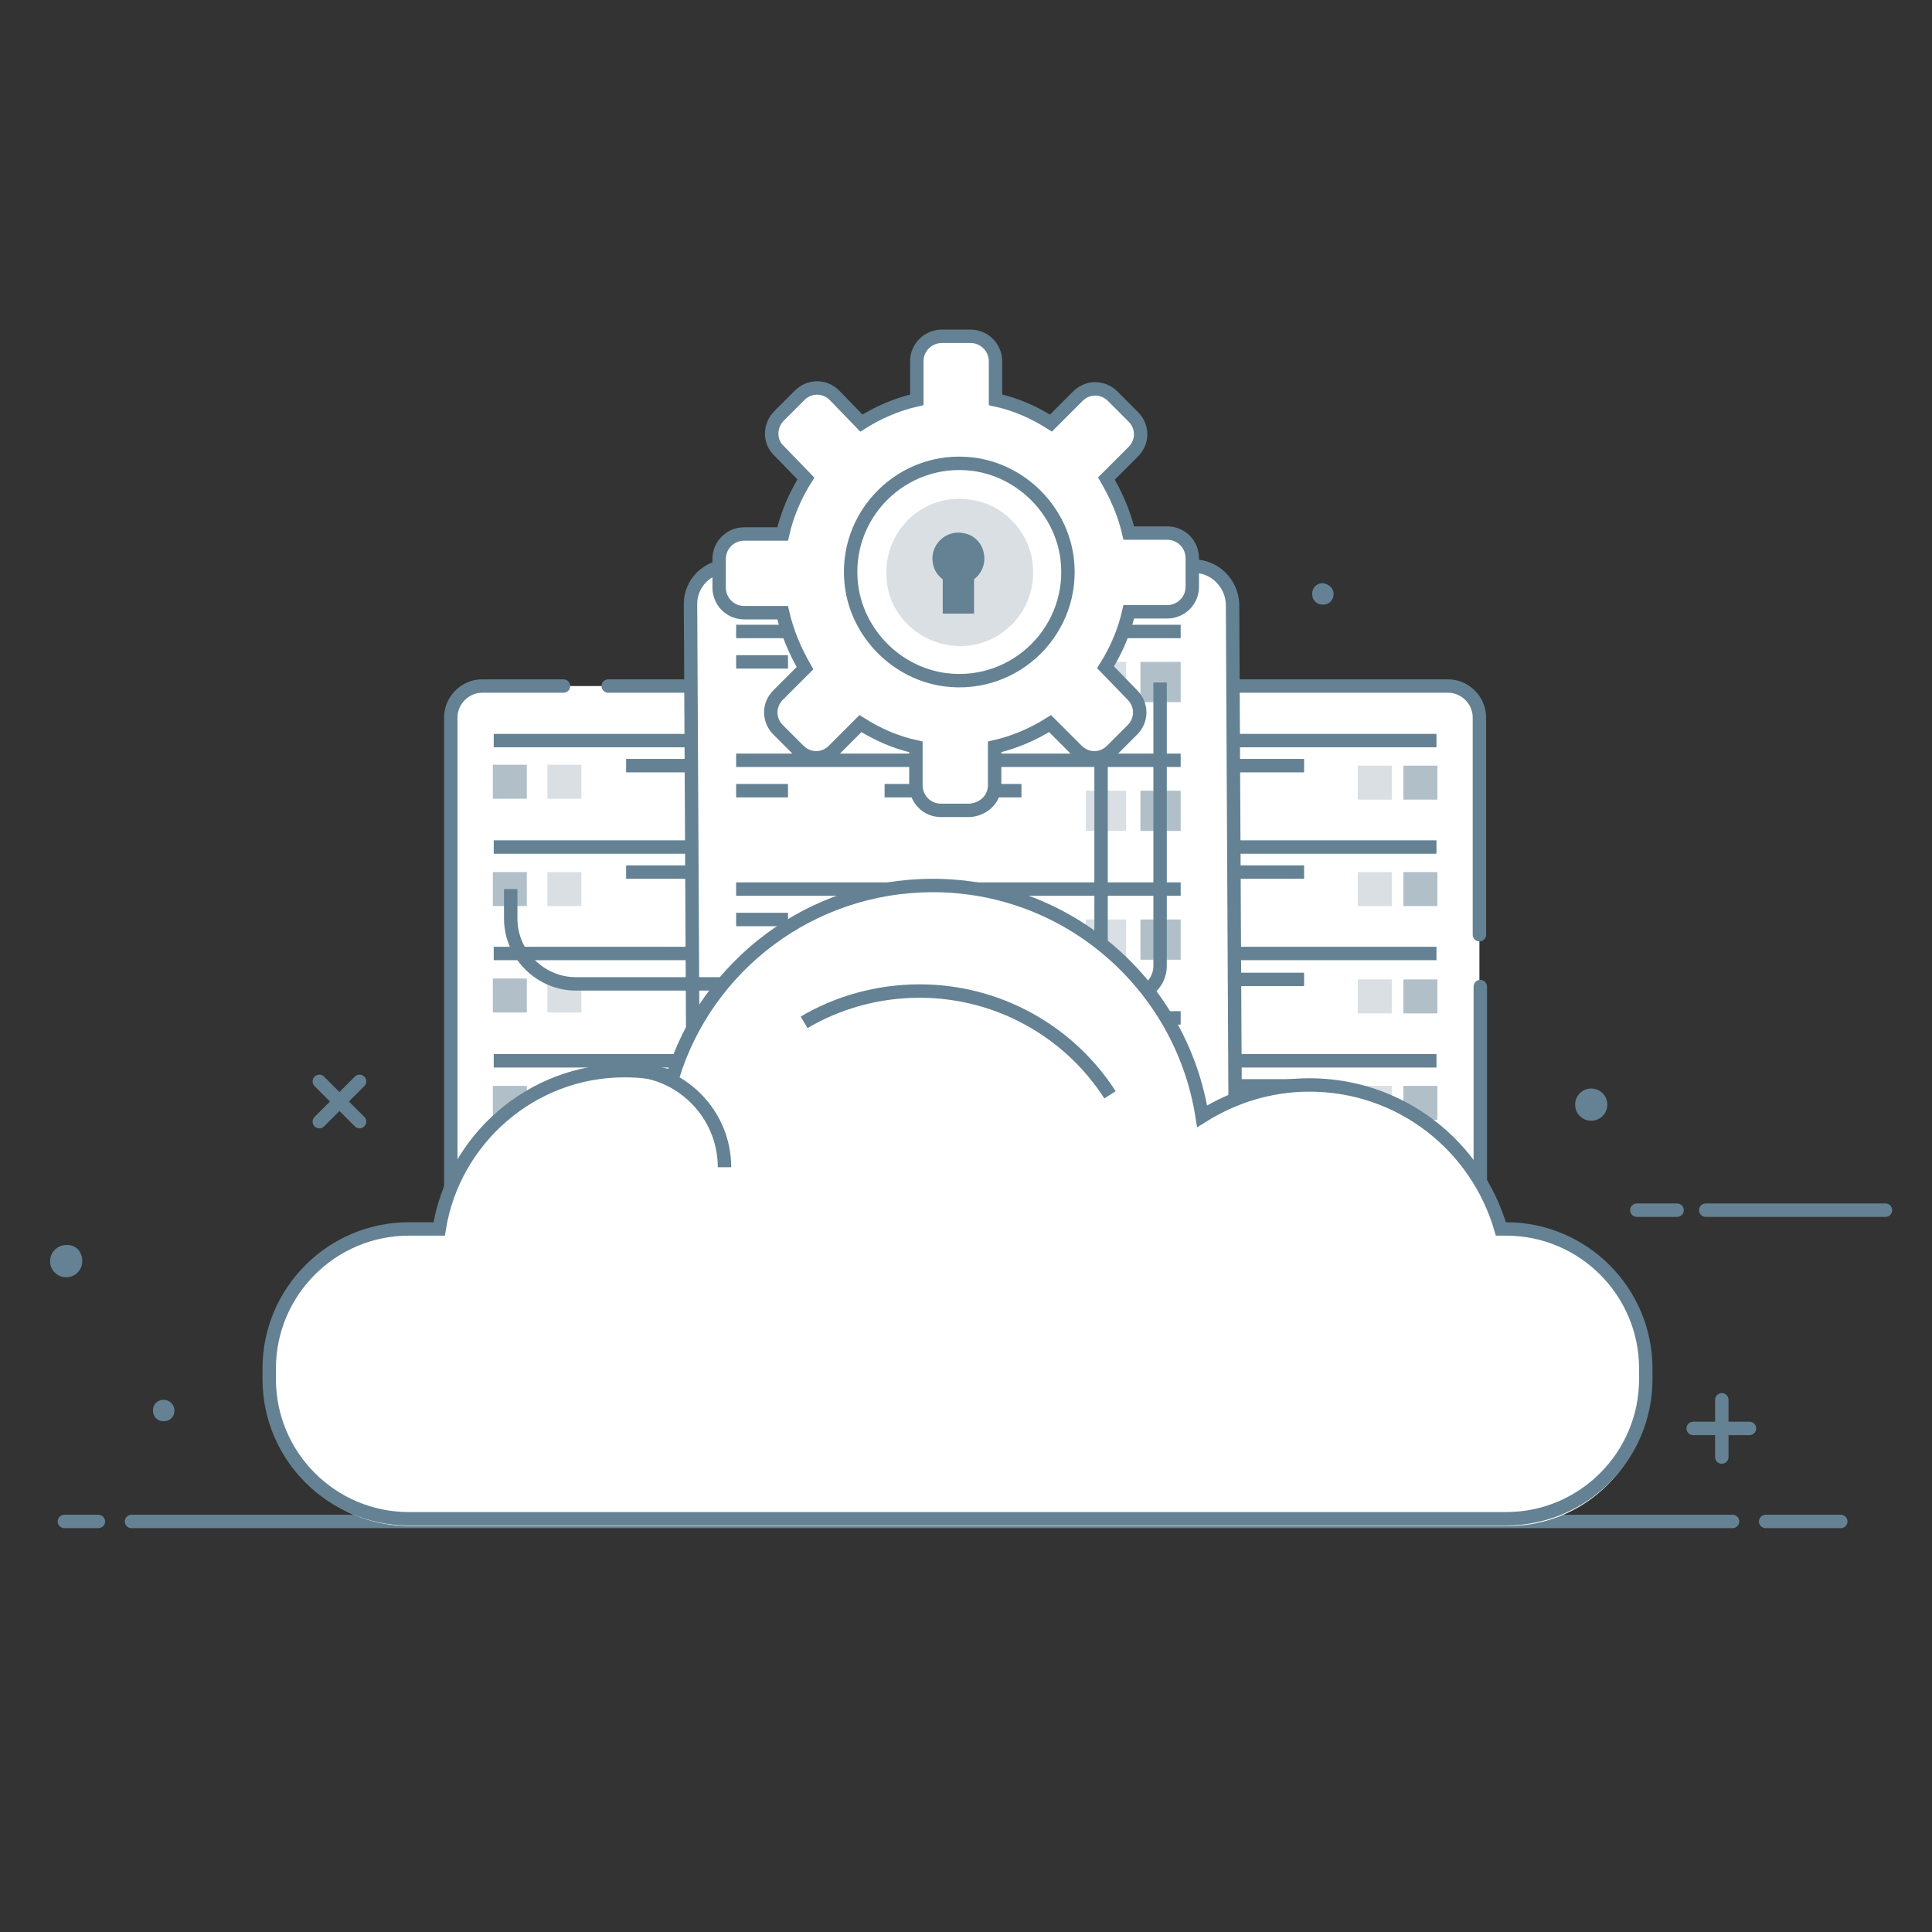 <?xml version="1.0" encoding="utf-8"?>
<!-- Generator: Adobe Illustrator 22.1.0, SVG Export Plug-In . SVG Version: 6.00 Build 0)  -->
<!DOCTYPE svg PUBLIC "-//W3C//DTD SVG 1.1//EN" "http://www.w3.org/Graphics/SVG/1.1/DTD/svg11.dtd">
<svg id='Layer_1' style='enable-background:new 0 0 216 216;' version='1.1' viewBox='0 0 216 216'
     x='0px'
     xml:space='preserve' xmlns='http://www.w3.org/2000/svg' y='0px'>
<rect x="0" y="0" width="216" height="216" fill="#333333" stroke="none"/>
<style type='text/css'>
	.st0 {
    fill: none;
    stroke: #0686D8;
    stroke-width: 1.5;
    stroke-miterlimit: 10;
  }

  .st1 {
    fill: none;
    stroke: #648293;
    stroke-width: 1.5;
    stroke-linecap: round;
    stroke-miterlimit: 10;
  }

  .st2 {
    fill: #FFFFFF;
  }

  .st3 {
    fill: none;
    stroke: #648293;
    stroke-width: 1.5;
    stroke-miterlimit: 10;
  }

  .st4 {
    fill: none;
    stroke: #677089;
    stroke-width: 1.5;
    stroke-linecap: round;
    stroke-linejoin: round;
    stroke-miterlimit: 10;
  }

  .st5 {
    fill: #D9DFE3;
  }

  .st6 {
    opacity: 0.5;
    fill: #648293;
    enable-background: new;
  }

  .st7 {
    fill: #5FB0E5;
  }

  .st8 {
    fill: none;
    stroke: #0273FB;
    stroke-width: 1.5;
    stroke-miterlimit: 10;
  }

  .st9 {
    fill: #C5CAE9;
  }

  .st10 {
    fill: #D2E9F7;
  }

  .st11 {
    fill: none;
  }

  .st12 {
    fill: #FFCCBC;
  }

  .st13 {
    fill: #648293;
  }

  .st14 {
    fill: #FFFFFF;
    stroke: #648293;
    stroke-width: 1.5;
    stroke-miterlimit: 10;
  }
</style>
  <g id='XMLID_1035_'>
	<g id='XMLID_1040_'>
		<path class='st0' d='M49.9,170.1' id='XMLID_1042_'/>
    <path class='st0' d='M15.5,170.1' id='XMLID_1041_'/>
	</g>
    <g id='XMLID_1036_'>
		<line class='st1' id='XMLID_1039_' x1='14.7' x2='193.7' y1='170.1' y2='170.1'/>
      <line class='st1' id='XMLID_1038_' x1='7.2' x2='11' y1='170.1' y2='170.1'/>
      <line class='st1' id='XMLID_1037_' x1='197.4' x2='205.8' y1='170.1' y2='170.1'/>
	</g>
</g>
  <g>
	<g>
		<path class='st2' d='M54,76.7h43.2c1.9,0,3.5,1.6,3.5,3.5v64.7H50.4V80.2C50.4,78.2,52,76.7,54,76.7z'/>
    <path class='st1' d='M68,76.7h29.2c1.9,0,3.5,1.6,3.5,3.5v64.7H50.4V80.2c0-1.9,1.6-3.5,3.5-3.5H63'/>
    <g>
			<g>
				<line class='st3' x1='96.4' x2='55.2' y1='82.8' y2='82.8'/>
        <line class='st4' x1='96.4' x2='91.7' y1='85.6' y2='85.6'/>
        <line class='st3' x1='82.7' x2='70' y1='85.6' y2='85.6'/>
        <rect class='st5' height='3.8' width='3.8' x='61.2' y='85.5'/>
        <rect class='st6' height='3.8' width='3.8' x='55.1' y='85.5'/>
			</g>
      <g>
				<line class='st3' x1='96.4' x2='55.2' y1='94.7' y2='94.7'/>
        <line class='st4' x1='96.4' x2='91.7' y1='97.5' y2='97.5'/>
        <line class='st3' x1='82.7' x2='70' y1='97.5' y2='97.5'/>
        <rect class='st5' height='3.8' width='3.8' x='61.2' y='97.5'/>
        <rect class='st6' height='3.8' width='3.8' x='55.1' y='97.5'/>
			</g>
      <g>
				<line class='st3' x1='96.4' x2='55.2' y1='106.6' y2='106.6'/>
        <line class='st4' x1='96.4' x2='91.7' y1='109.5' y2='109.5'/>
        <rect class='st5' height='3.8' width='3.8' x='61.2' y='109.4'/>
        <rect class='st6' height='3.8' width='3.8' x='55.1' y='109.4'/>
			</g>
      <g>
				<line class='st3' x1='96.4' x2='55.2' y1='118.6' y2='118.6'/>
        <line class='st4' x1='96.4' x2='91.7' y1='121.4' y2='121.4'/>
        <line class='st4' x1='82.7' x2='70' y1='121.4' y2='121.4'/>
        <rect class='st7' height='3.8' width='3.8' x='61.2' y='121.4'/>
        <rect class='st6' height='3.8' width='3.8' x='55.1' y='121.4'/>
			</g>
      <g>
				<line class='st8' x1='96.4' x2='55.2' y1='130.5' y2='130.5'/>
        <line class='st4' x1='96.4' x2='91.7' y1='133.3' y2='133.3'/>
        <line class='st4' x1='82.7' x2='70' y1='133.3' y2='133.3'/>
        <rect class='st9' height='3.8' width='3.8' x='60.7' y='133.3'/>
        <rect class='st10' height='3.8' width='3.8' x='55.1' y='133.3'/>
			</g>
		</g>
	</g>
    <g>
		<path class='st2' d='M161.8,76.7h-43.2c-1.9,0-3.5,1.6-3.5,3.5v64.7h50.3V80.2C165.4,78.2,163.8,76.7,161.8,76.7z'/>
      <path class='st1' d='M165.4,104.5V80.2c0-1.9-1.6-3.5-3.5-3.5h-43.2c-1.9,0-3.5,1.6-3.5,3.5v64.7h50.3v-34.6'/>
      <g>
			<g>
				<line class='st3' x1='119.3' x2='160.6' y1='82.8' y2='82.8'/>
        <line class='st4' x1='119.3' x2='124.1' y1='85.6' y2='85.6'/>
        <line class='st3' x1='133.1' x2='145.8' y1='85.6' y2='85.6'/>
        <rect class='st5' height='3.8' width='3.8' x='151.8' y='85.6'/>
        <rect class='st6' height='3.8' width='3.8' x='156.9' y='85.6'/>
			</g>
        <g>
				<line class='st3' x1='119.3' x2='160.6' y1='94.7' y2='94.7'/>
          <line class='st4' x1='119.3' x2='124.1' y1='97.5' y2='97.5'/>
          <line class='st3' x1='133.1' x2='145.8' y1='97.5' y2='97.5'/>
          <rect class='st5' height='3.8' width='3.8' x='151.8' y='97.5'/>
          <rect class='st6' height='3.8' width='3.8' x='156.9' y='97.5'/>
			</g>
        <g>
				<line class='st3' x1='119.3' x2='160.6' y1='106.6' y2='106.6'/>
          <line class='st4' x1='119.3' x2='124.1' y1='109.5' y2='109.5'/>
          <line class='st3' x1='133.1' x2='145.8' y1='109.5' y2='109.5'/>
          <rect class='st5' height='3.8' width='3.8' x='151.8' y='109.5'/>
          <rect class='st6' height='3.8' width='3.8' x='156.9' y='109.5'/>
			</g>
        <g>
				<line class='st3' x1='119.3' x2='160.6' y1='118.6' y2='118.6'/>
          <line class='st4' x1='119.3' x2='124.1' y1='121.4' y2='121.4'/>
          <line class='st3' x1='133.1' x2='145.8' y1='121.4' y2='121.4'/>
          <rect class='st5' height='3.8' width='3.8' x='151.8' y='121.4'/>
          <rect class='st6' height='3.8' width='3.8' x='156.9' y='121.4'/>
			</g>
        <g>
				<line class='st8' x1='119.3' x2='160.6' y1='130.5' y2='130.5'/>
          <line class='st4' x1='119.3' x2='124.1' y1='133.3' y2='133.3'/>
          <line class='st11' x1='133.1' x2='145.8' y1='133.3' y2='133.3'/>
          <rect class='st7' height='3.8' width='3.8' x='151.8' y='133.3'/>
          <rect class='st10' height='3.8' width='3.8' x='156.9' y='133.3'/>
			</g>
		</g>
	</g>
    <g>
		<path class='st2'
          d='M133.5,63.3H81.4c-2.3,0-4.2,1.9-4.2,4.2l0.4,77.3h60.6l-0.4-77.3C137.7,65.2,135.8,63.3,133.5,63.3z'/>
      <path class='st3'
            d='M133.5,63.3H81.4c-2.3,0-4.2,1.9-4.2,4.2l0.4,77.3h60.6l-0.4-77.3C137.7,65.2,135.8,63.3,133.5,63.3z'/>
      <g>
			<g>
				<line class='st3' x1='82.3' x2='132' y1='70.6' y2='70.6'/>
        <line class='st3' x1='82.3' x2='88.1' y1='74' y2='74'/>
        <line class='st8' x1='98.9' x2='114.2' y1='74' y2='74'/>
        <rect class='st5' height='4.5' width='4.5' x='121.4' y='74'/>
        <rect class='st6' height='4.5' width='4.5' x='127.5' y='74'/>
			</g>
        <g>
				<line class='st3' x1='82.3' x2='132' y1='85' y2='85'/>
          <line class='st3' x1='82.3' x2='88.1' y1='88.4' y2='88.4'/>
          <line class='st3' x1='98.9' x2='114.2' y1='88.4' y2='88.4'/>
          <rect class='st5' height='4.5' width='4.5' x='121.4' y='88.4'/>
          <rect class='st6' height='4.5' width='4.5' x='127.5' y='88.4'/>
			</g>
        <g>
				<line class='st3' x1='82.3' x2='132' y1='99.4' y2='99.4'/>
          <line class='st3' x1='82.3' x2='88.1' y1='102.8' y2='102.8'/>
          <line class='st8' x1='98.9' x2='114.2' y1='102.8' y2='102.8'/>
          <rect class='st5' height='4.5' width='4.5' x='121.4' y='102.8'/>
          <rect class='st6' height='4.5' width='4.5' x='127.5' y='102.8'/>
			</g>
        <g>
				<line class='st3' x1='82.3' x2='132' y1='113.8' y2='113.8'/>
          <line class='st4' x1='82.3' x2='88.1' y1='117.2' y2='117.2'/>
          <line class='st4' x1='98.9' x2='114.2' y1='117.2' y2='117.2'/>
          <rect class='st9' height='4.5' width='4.5' x='120.9' y='117.2'/>
          <rect class='st12' height='4.5' width='4.5' x='127.5' y='117.2'/>
			</g>
        <g>
				<line class='st4' x1='82.3' x2='132' y1='128.1' y2='128.1'/>
          <line class='st4' x1='82.3' x2='88.1' y1='131.5' y2='131.5'/>
          <line class='st4' x1='98.9' x2='114.2' y1='131.5' y2='131.5'/>
          <rect class='st9' height='4.5' width='4.5' x='120.9' y='131.5'/>
          <rect class='st12' height='4.5' width='4.5' x='127.5' y='131.5'/>
			</g>
		</g>
	</g>
    <path class='st3' d='M123.1,76.3V108c0,1.8,1.5,3.3,3.3,3.3l0,0c1.8,0,3.3-1.5,3.3-3.3V76.3'/>
    <path class='st3' d='M57.1,99.4v3.3c0,4,3.3,7.3,7.3,7.3h35.8c4,0,7.3-3.3,7.3-7.3l0,0'/>
</g>
  <g id='XMLID_1022_'>
	<path class='st2' d='M168.6,137.7H168c-2.7-9.4-11.3-16.2-21.4-16.2c-4.4,0-8.6,1.3-12,3.6
		c-2.3-14.8-14.9-26.1-30.2-26.1c-13.7,0-25.3,9.1-29.2,21.7c-1.7-0.5-3.6-0.7-5.4-0.7c-10.5,0-19.1,7.7-20.7,17.8h-3.4
		c-8.6,0-15.7,7.1-15.7,15.8v1.2c0,8.7,7,15.8,15.7,15.8h123c8.6,0,15.7-7.1,15.7-15.8v-1.2C184.3,144.8,177.2,137.7,168.6,137.7z'
        id='XMLID_1034_'
  />
    <g id='XMLID_1031_'>
		<path class='st0' d='M43,106.4' id='XMLID_1033_'/>
      <path class='st0' d='M50.4,99' id='XMLID_1032_'/>
	</g>
    <g id='XMLID_1027_'>
		<path class='st0' d='M148,116.7' id='XMLID_1030_'/>
      <path class='st0' d='M164.5,116.7' id='XMLID_1029_'/>
      <path class='st0' d='M159.5,116.7' id='XMLID_1028_'/>
	</g>
    <g id='XMLID_1023_'>
		<path class='st3' d='M65.1,169.8h103.3c8.6,0,15.6-7,15.6-15.6V153c0-8.6-7-15.6-15.6-15.6h-0.6
			c-2.7-9.3-11.2-16.1-21.4-16.1c-4.4,0-8.5,1.3-12,3.5c-2.3-14.6-14.9-25.8-30.1-25.8c-13.7,0-25.3,9-29.1,21.4
			c-1.7-0.5-3.6-0.7-5.4-0.7c-10.4,0-19.1,7.7-20.7,17.7h-3.4c-8.6,0-15.6,7-15.6,15.6v1.2c0,8.6,7,15.6,15.6,15.6h21.9'
          id='XMLID_1026_'/>
      <path class='st3' d='M124.1,122.4c-4.5-7-12.4-11.6-21.3-11.6c-4.7,0-9.2,1.3-12.9,3.5' id='XMLID_1025_'/>
      <path class='st3' d='M70.1,119.6c6,0,10.9,4.9,10.9,10.9' id='XMLID_1024_'/>
	</g>
</g>
  <g id='XMLID_1019_'>
	<line class='st1' id='XMLID_1021_' x1='189.3' x2='195.6' y1='159.7' y2='159.7'/>
    <line class='st1' id='XMLID_1020_' x1='192.5' x2='192.5' y1='162.9' y2='156.5'/>
</g>
  <g id='XMLID_1016_'>
	<line class='st1' id='XMLID_1018_' x1='35.7' x2='40.2' y1='125.4' y2='120.9'/>
    <line class='st1' id='XMLID_1017_' x1='40.2' x2='35.7' y1='125.4' y2='120.9'/>
</g>
  <line class='st1' id='XMLID_1015_' x1='190.7' x2='210.8' y1='135.3' y2='135.3'/>
  <line class='st1' id='XMLID_1014_' x1='187.5' x2='183' y1='135.3' y2='135.3'/>
  <path class='st13' d='M9.2,141c0,1-0.8,1.8-1.8,1.8S5.6,142,5.6,141s0.8-1.8,1.8-1.8C8.4,139.1,9.2,139.9,9.2,141z
	' id='XMLID_1013_'/>
  <path class='st13' d='M179.7,123.5c0,1-0.8,1.8-1.8,1.8s-1.8-0.8-1.8-1.8s0.8-1.8,1.8-1.8S179.7,122.5,179.7,123.5
	z' id='XMLID_1012_'/>
  <path class='st13' d='M19.5,157.7c0,0.7-0.5,1.2-1.2,1.2s-1.2-0.5-1.2-1.2s0.5-1.2,1.2-1.2
	C18.9,156.5,19.5,157,19.5,157.7z' id='XMLID_1011_'/>
  <path class='st13' d='M149.1,66.4c0,0.7-0.5,1.2-1.2,1.2s-1.2-0.5-1.2-1.2s0.5-1.2,1.2-1.2
	C148.6,65.3,149.1,65.8,149.1,66.4z' id='XMLID_1010_'/>
  <g id='IoT_1_'>
	<g id='XMLID_1048_'>
		<path class='st14' d='M111.2,87.8v-4.3c2.2-0.5,4.3-1.4,6.2-2.6l3,3c1.1,1.1,2.8,1.1,3.9,0l2.3-2.3
			c1.1-1.1,1.1-2.8,0-3.9l-3-3.1c1.2-1.9,2.1-4,2.6-6.2h4.3c1.5,0,2.8-1.2,2.8-2.8v-3.2c0-1.5-1.2-2.8-2.8-2.8h-4.3
			c-0.5-2.2-1.4-4.2-2.5-6.1l3-3c1.1-1.1,1.1-2.8,0-3.9l-2.3-2.3c-1.1-1.1-2.8-1.1-3.9,0l-3,3c-1.9-1.2-3.9-2.1-6.2-2.6v-4.3
			c0-1.5-1.2-2.8-2.8-2.8h-3.2c-1.5,0-2.8,1.2-2.8,2.8v4.3c-2.2,0.5-4.3,1.4-6.2,2.6l-3-3.1c-1.1-1.1-2.8-1.1-3.9,0l-2.3,2.3
			c-1.1,1.1-1.1,2.9,0,3.9l3,3.1c-1.2,1.9-2.1,4-2.6,6.2h-4.3c-1.5,0-2.8,1.2-2.8,2.8v3.2c0,1.5,1.2,2.8,2.8,2.8h4.3
			c0.5,2.2,1.4,4.3,2.5,6.2l-3,3c-1.1,1.1-1.1,2.8,0,3.9l2.3,2.3c1.1,1.1,2.8,1.1,3.9,0l3-3c1.9,1.2,3.9,2.1,6.2,2.6v4.3
			c0,1.5,1.2,2.8,2.8,2.8h3.2C110,90.5,111.2,89.3,111.2,87.8z' id='XMLID_1049_'/>
	</g>
</g>
  <path class='st2' d='M119.3,62.4c1,7.9-5.7,14.6-13.6,13.6c-5.4-0.7-9.8-5.1-10.5-10.5c-1-7.9,5.7-14.6,13.6-13.6
	C114.2,52.6,118.6,57,119.3,62.4z' id='XMLID_1047_'/>
  <path class='st3' d='M119.3,62.4c1,7.9-5.7,14.6-13.6,13.6c-5.4-0.7-9.8-5.1-10.5-10.5c-1-7.9,5.7-14.6,13.6-13.6
	C114.2,52.6,118.6,57,119.3,62.4z' id='XMLID_1046_'/>
  <path class='st5' d='M115.4,62.6c0.9,5.7-3.9,10.5-9.5,9.5c-3.4-0.6-6.2-3.3-6.7-6.7c-0.9-5.7,3.9-10.5,9.5-9.5
	C112,56.4,114.8,59.1,115.4,62.6z' id='XMLID_1045_'/>
  <path class='st13' d='M110,61.9c0.4,2-1.4,3.8-3.4,3.4c-1.1-0.2-2.1-1.1-2.3-2.3c-0.4-2,1.4-3.8,3.4-3.4
	C108.9,59.8,109.8,60.7,110,61.9z' id='XMLID_1044_'/>
  <rect class='st13' height='6.6' id='XMLID_1043_' width='3.5' x='105.4' y='62'/>
</svg>
